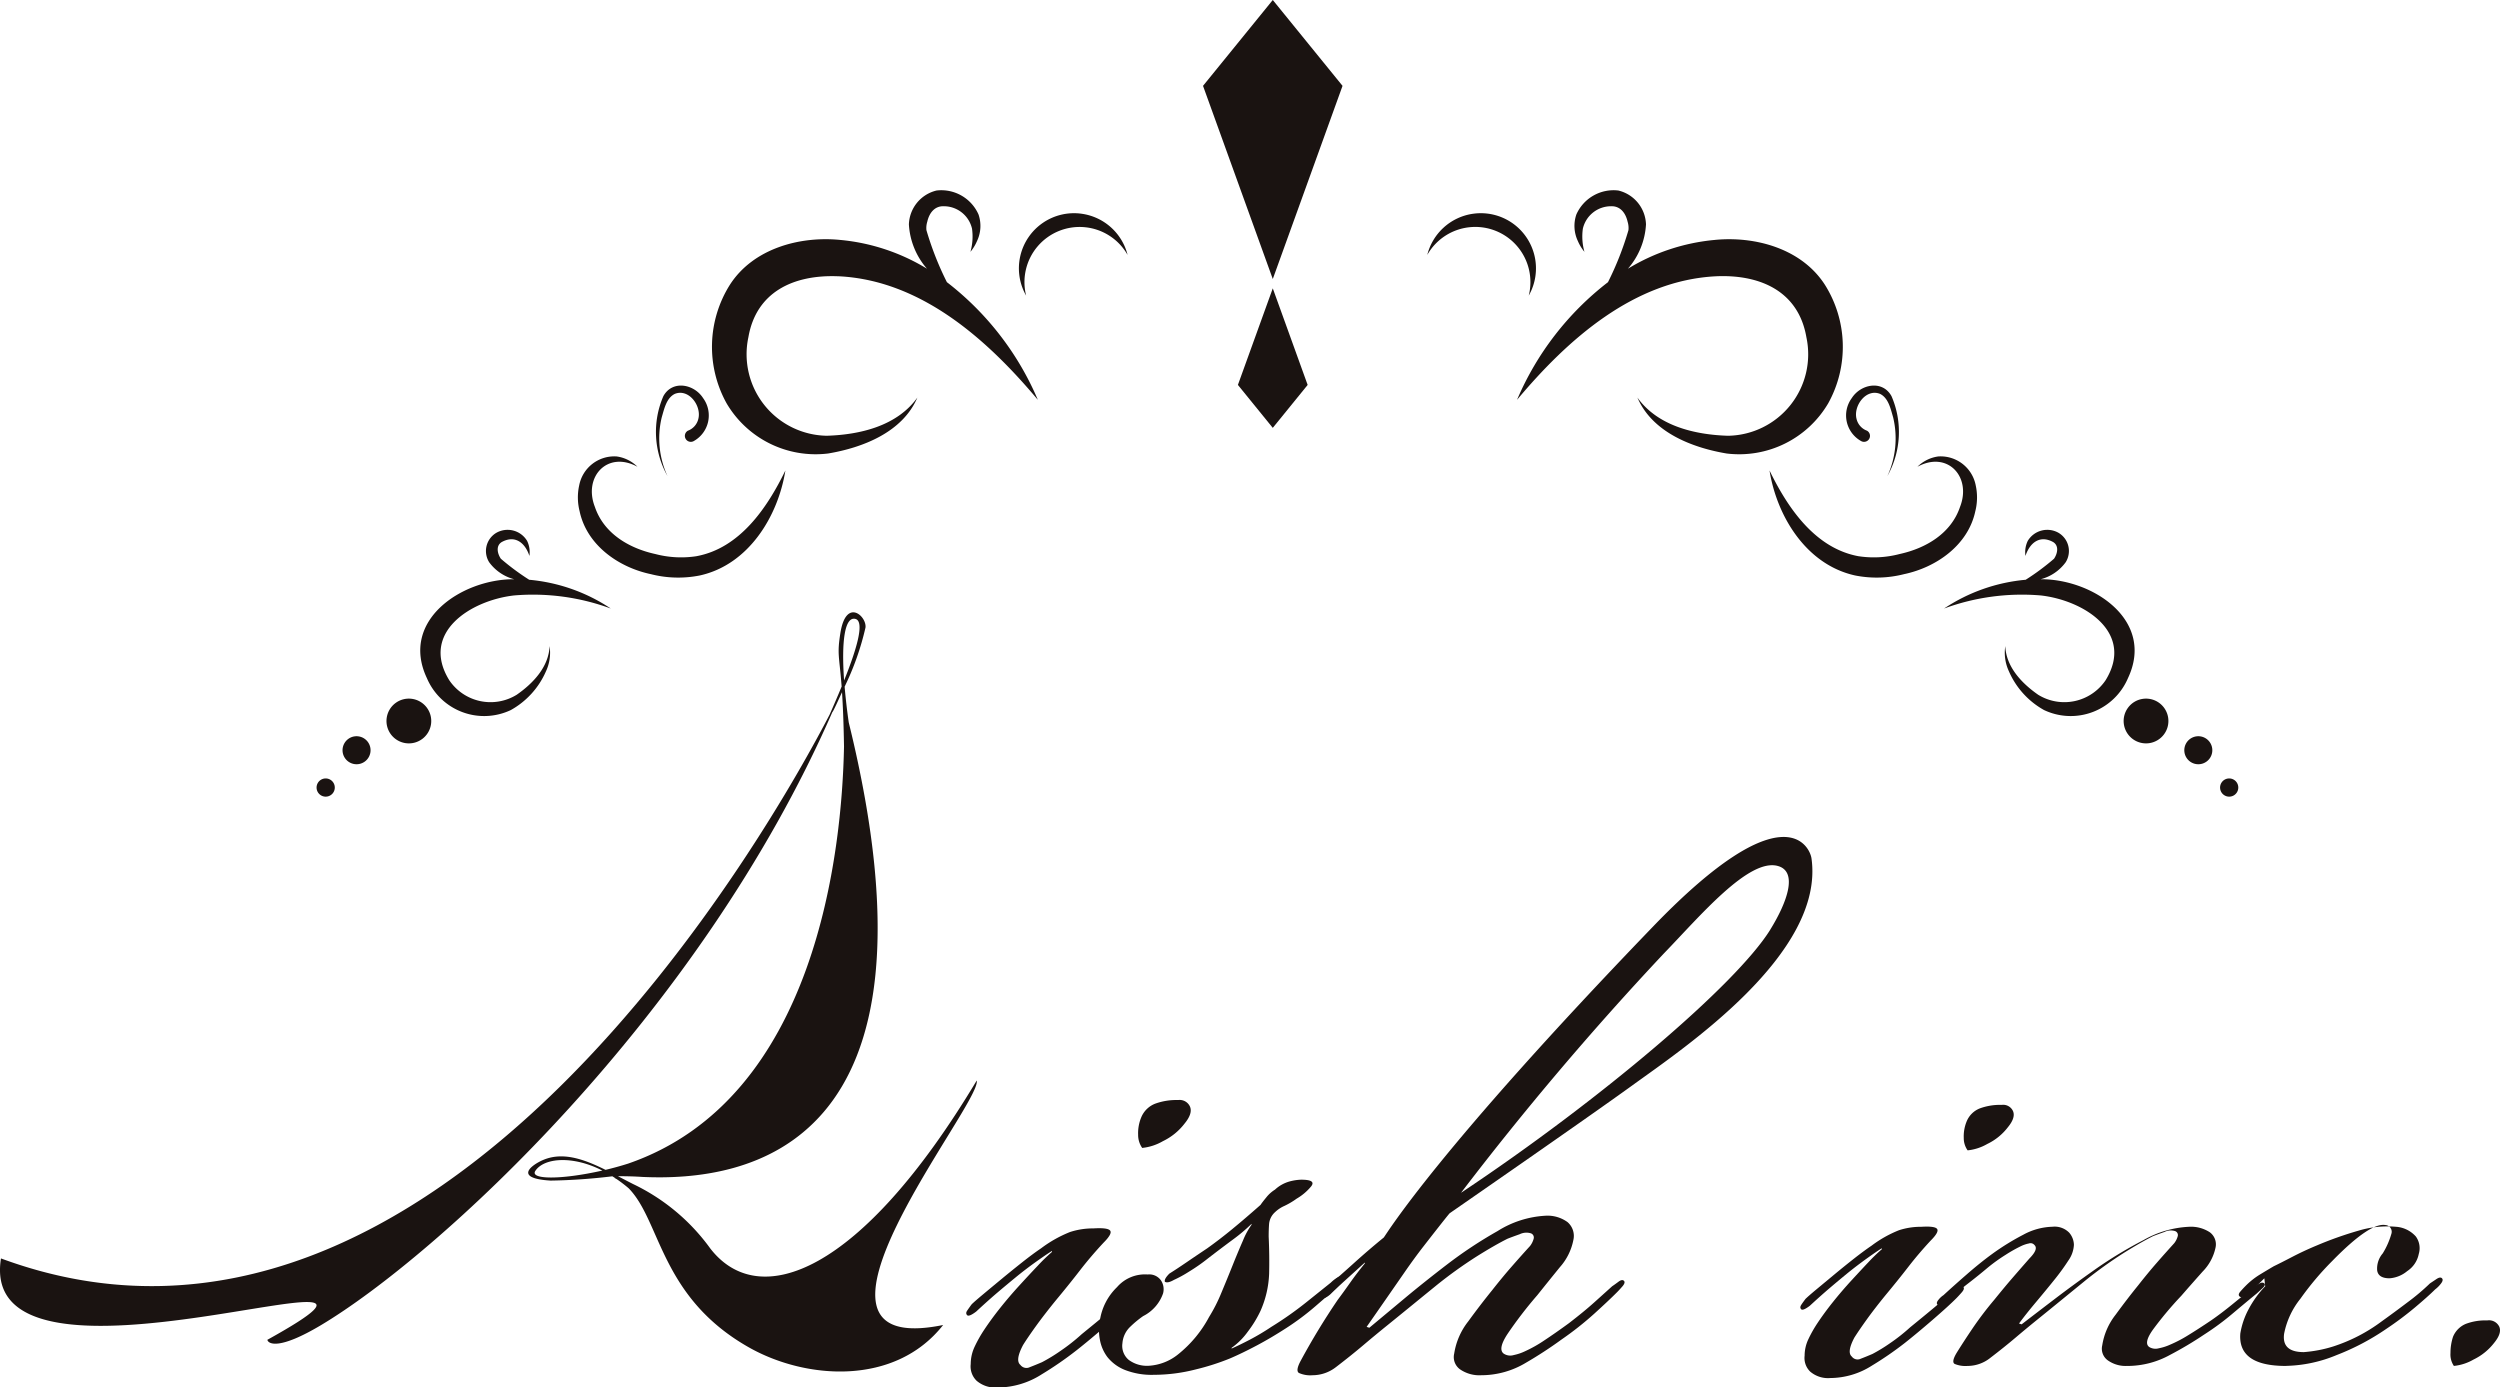 <svg xmlns="http://www.w3.org/2000/svg" width="229" height="127.09"><defs><clipPath id="a"><path data-name="長方形 435" fill="none" d="M0 0h176.028v72.974H0z"/></clipPath></defs><g data-name="グループ 1309"><g data-name="グループ 84"><path data-name="パス 66" d="M89.468 98.976c-10.63 17.741-19.949 21.158-24.412 15.376A18.6 18.6 0 0058 108.463c-.467-.236-.931-.481-1.394-.723.686 0 1.426.013 2.23.067 9.439.433 28.555-2.41 18.91-41.628a58.31 58.31 0 01-.379-3.28 25.084 25.084 0 001.913-5.421c.117-1.031-1.777-2.755-2.3.5-.317 1.982-.1 2.088.114 4.911a115.21 115.21 0 01-1.1 2.569C70.95 75.181 40.335 130.143.089 115.272c-2.362 14.718 43.05-2.891 24.4 7.455.1.407 1.117.915 4.878-1.323 10.54-6.274 34.62-28.149 46.88-56.184.069-.021.575-1.162.882-1.813.077 1.169.146 2.751.183 4.976-.186 9.418-2.467 32.248-19.787 38.207-.717.226-1.4.413-2.058.568-2.069-1.026-4.077-1.735-5.964-.79-.926.464-2.355 1.574.935 1.775a53.318 53.318 0 005.653-.394c.083.052.165.1.247.153l-.068-.012c.076.037.146.079.219.119a12.377 12.377 0 011.093.835c2.963 3.011 2.894 9.974 11.018 14.577 5.227 2.962 13.387 3.549 17.791-2.051-15.822 3.232 3.602-20.357 3.077-22.394zM78.345 56.69c.933.222.032 3.007-1.025 5.642-.253-3.552.049-5.872 1.025-5.642zm-29.309 50.565c.793-1.21 3.437-1.421 6.141-.031-3.856.866-6.657.82-6.141.031z" fill="#1a1311"/><g data-name="グループ 81" fill="#1a1311"><path data-name="パス 68" d="M96.36 114.589q-.415.248-1.406.952t-1.9 1.449q-.91.746-1.736 1.449t-1.9 1.7q-.661.5-.827.331t0-.414c.111-.166.248-.359.413-.58q.249-.248.992-.869t1.695-1.408q.95-.787 1.943-1.573t1.733-1.283a11.4 11.4 0 012.646-1.49 6.77 6.77 0 012.15-.331q1.321-.082 1.53.207t-.62 1.114q-1.158 1.242-2.15 2.525t-2.233 2.775q-1.075 1.325-1.819 2.359t-1.157 1.7q-.745 1.408-.248 1.821a.689.689 0 00.868.207q.536-.206 1.116-.455a15.582 15.582 0 001.695-1.035 17.443 17.443 0 001.943-1.532q1.322-1.075 2.316-1.9t1.653-1.49a4.425 4.425 0 00.662-.414q.329-.248.5-.083c.109.111.054.29-.166.538s-.386.428-.5.538q-.745.745-2.274 2.07t-2.687 2.235a32.386 32.386 0 01-3.183 2.194 7.544 7.544 0 01-4.01 1.2 2.651 2.651 0 01-1.943-.62 1.832 1.832 0 01-.538-1.531 3.743 3.743 0 01.372-1.615 12.085 12.085 0 01.868-1.531q.661-.994 1.488-2.029t1.736-2.028q.908-.994 1.695-1.821a16.526 16.526 0 011.282-1.242zm11.575-13.827a1.032 1.032 0 011.075.621q.248.621-.5 1.532a5.5 5.5 0 01-1.985 1.614 4.761 4.761 0 01-1.9.621 2.063 2.063 0 01-.372-1.2 3.774 3.774 0 01.29-1.615 2.269 2.269 0 011.282-1.242 5.686 5.686 0 012.026-.331z"/><path data-name="パス 69" d="M112.813 123.53q.744-.33 1.695-.828a21.012 21.012 0 001.943-1.159 32.068 32.068 0 003.183-2.236l2.273-1.821a3.257 3.257 0 01.579-.456c.22-.137.385-.152.5-.042s.054.29-.165.538-.386.429-.5.538q-.663.581-1.861 1.615a23.586 23.586 0 01-2.6 1.946q-1.406.912-2.728 1.614t-2.48 1.2a21.919 21.919 0 01-3.1.994 15.487 15.487 0 01-3.845.5 6.706 6.706 0 01-2.687-.455 3.9 3.9 0 01-1.572-1.159 3.724 3.724 0 01-.7-1.615 4.622 4.622 0 010-1.738 5.321 5.321 0 011.571-3.064 3.38 3.38 0 012.811-1.159 1.306 1.306 0 011.24.58 1.463 1.463 0 01.165 1.159 3.679 3.679 0 01-1.819 2.07 9.339 9.339 0 00-1.157.952 2.317 2.317 0 00-.744 1.532 1.672 1.672 0 00.579 1.531 2.8 2.8 0 001.819.538 4.716 4.716 0 002.687-1.035 11.006 11.006 0 002.853-3.436 14.78 14.78 0 001.116-2.194q.537-1.282 1.034-2.525t.951-2.276a7.017 7.017 0 01.786-1.449v-.083a16.041 16.041 0 01-1.778 1.491q-1.117.828-2.191 1.656a16.757 16.757 0 01-1.778 1.241 10.916 10.916 0 01-1.364.746c-.386.221-.661.277-.827.166q-.083-.248.413-.745.661-.413 1.571-1.035t1.9-1.283q1.157-.827 2.315-1.78t2.563-2.194q.165-.248.538-.7a3.086 3.086 0 01.786-.7 3.245 3.245 0 011.323-.745 4.652 4.652 0 011.075-.166q1.405 0 .91.62a4.925 4.925 0 01-1.323 1.118 6.962 6.962 0 01-1.116.662 3 3 0 00-.868.579 1.653 1.653 0 00-.537 1.035c-.029.36-.042.759-.042 1.2q.082 1.739.042 3.4a9.2 9.2 0 01-.786 3.394 10.383 10.383 0 01-1.157 1.9 6.331 6.331 0 01-1.489 1.49z"/></g><g data-name="グループ 82"><path data-name="パス 70" d="M149.56 99.393c-4.565 3.3-16.319 11.422-16.78 11.75-.331.383-1.838 2.317-2.388 3.025s-1.13 1.5-1.736 2.376l-1.819 2.622q-.91 1.312-1.654 2.375l.248.081q1.489-1.24 3.225-2.689t3.886-3.1a39.711 39.711 0 014.63-3.064 9.16 9.16 0 014.383-1.408 3.117 3.117 0 012.025.58 1.669 1.669 0 01.538 1.656 5.26 5.26 0 01-1.24 2.484q-1.075 1.325-2.067 2.566a37.624 37.624 0 00-2.729 3.553q-.91 1.394-.33 1.8a1.089 1.089 0 00.909.123 4.543 4.543 0 001.075-.369 11.925 11.925 0 001.736-.983q.993-.656 2.233-1.56 1.4-1.076 2.315-1.9t1.654-1.49q.248-.165.579-.414t.5-.083c.11.111.055.289-.165.538s-.386.428-.5.538q-.744.745-2.067 1.946a29.136 29.136 0 01-2.976 2.348 37.723 37.723 0 01-3.267 2.131 7.933 7.933 0 01-4.093 1.146 3.122 3.122 0 01-1.943-.538 1.38 1.38 0 01-.537-1.449 6.322 6.322 0 011.281-2.939q1.117-1.531 2.191-2.856.909-1.158 1.778-2.153t1.695-1.9a1.857 1.857 0 00.331-.662.405.405 0 00-.248-.5 1.4 1.4 0 00-1.034.083q-.7.248-1.117.414-1.158.58-2.811 1.614a40.808 40.808 0 00-3.638 2.608q-1.324 1.077-2.439 1.987t-2.191 1.78q-1.075.87-2.15 1.78t-2.48 1.987a3.508 3.508 0 01-2.15.745 2.537 2.537 0 01-1.24-.208q-.33-.207.165-1.124a64.132 64.132 0 013.39-5.578q.5-.666 1.116-1.541t1.364-1.79v-.082l-1.777 1.613q-.866.786-1.365 1.283-.66.581-.909.248-.165-.164.579-.91 1.157-.993 2.481-2.188t2.728-2.341c.374-.5 4.857-7.926 24.675-28.493 12.079-12.535 14.357-7.22 14.5-6.249 1.248 8.74-11.68 17.385-16.37 20.781zm12.6-14.246c1.6-2.592 2.509-5.3.711-5.818-2.681-.773-7.2 4.648-10.468 8.016a281.781 281.781 0 00-18.572 21.914c12.76-8.496 25.212-19.07 28.332-24.112z" fill="#1a1311"/></g><g data-name="グループ 83" fill="#1a1311"><path data-name="パス 72" d="M172.375 114.342q-.4.237-1.336.907t-1.807 1.375q-.867.711-1.65 1.378t-1.807 1.611c-.419.315-.681.423-.786.315s-.1-.234 0-.393.235-.339.392-.552q.236-.234.943-.826l1.611-1.337c.603-.5 1.217-1 1.846-1.494s1.178-.9 1.65-1.219a10.8 10.8 0 012.514-1.418 6.485 6.485 0 012.043-.315c.837-.051 1.322.013 1.452.2s-.066.54-.589 1.063q-1.1 1.182-2.043 2.4t-2.12 2.634q-1.024 1.259-1.729 2.244t-1.1 1.612q-.707 1.34-.235 1.73a.654.654 0 00.825.2c.34-.129.693-.274 1.06-.431a14.851 14.851 0 001.611-.984 16.561 16.561 0 001.846-1.456q1.256-1.021 2.2-1.808t1.571-1.415a4.078 4.078 0 00.629-.395c.208-.157.365-.183.472-.078s.051.274-.158.511-.367.407-.471.511q-.707.711-2.16 1.967t-2.554 2.126a30.964 30.964 0 01-3.024 2.083 7.155 7.155 0 01-3.811 1.14 2.518 2.518 0 01-1.846-.589 1.736 1.736 0 01-.511-1.456 3.542 3.542 0 01.354-1.534 11.457 11.457 0 01.825-1.455q.627-.944 1.413-1.926t1.65-1.929q.865-.941 1.611-1.73a15.558 15.558 0 011.219-1.178zm11-13.136a.984.984 0 011.024.589c.156.393 0 .877-.473 1.455a5.2 5.2 0 01-1.886 1.534 4.518 4.518 0 01-1.806.589 1.943 1.943 0 01-.354-1.14 3.6 3.6 0 01.275-1.534 2.152 2.152 0 011.219-1.178 5.38 5.38 0 011.924-.315z"/><path data-name="パス 73" d="M194.844 125.12a2.824 2.824 0 01-1.768-.511 1.314 1.314 0 01-.51-1.378 6.019 6.019 0 011.217-2.793q1.061-1.452 2.083-2.712.863-1.1 1.69-2.048c.548-.63 1.086-1.229 1.609-1.808a1.819 1.819 0 00.314-.629.383.383 0 00-.236-.471 1.32 1.32 0 00-.981.078c-.446.156-.8.288-1.062.393q-1.1.552-2.671 1.533a39.22 39.22 0 00-3.458 2.478l-2.316 1.889q-1.06.867-2.082 1.692t-2.043 1.69q-1.024.868-2.357 1.889a3.341 3.341 0 01-2.042.708 2.573 2.573 0 01-1.181-.183q-.314-.178.158-.982.628-1.017 1.494-2.3a31.48 31.48 0 011.964-2.583c.629-.777 1.151-1.407 1.572-1.894s.968-1.116 1.65-1.894c.575-.581.731-.993.47-1.238a.461.461 0 00-.51-.145 2.981 2.981 0 00-.667.218 12.947 12.947 0 00-1.494.84 15.31 15.31 0 00-1.572 1.127c-.575.484-1.177.972-1.806 1.456s-1.232 1-1.809 1.53c-.209.146-.4.277-.59.4s-.327.132-.432.035-.079-.242.078-.436a1.943 1.943 0 01.472-.438q.866-.8 2.121-1.894t2.357-1.894a22.675 22.675 0 012.829-1.746 5.872 5.872 0 012.671-.729 1.867 1.867 0 011.531.541 1.772 1.772 0 01.433 1.117 2.71 2.71 0 01-.51 1.439q-.512.795-1.139 1.585-.866 1.082-1.806 2.2t-1.572 1.98l.236.078q1.411-1.086 3.064-2.346t3.692-2.7a38.535 38.535 0 014.4-2.666 9.286 9.286 0 014.165-1.224 3.141 3.141 0 011.924.506 1.376 1.376 0 01.51 1.439 4.425 4.425 0 01-1.177 2.161q-1.024 1.15-1.964 2.23a32.556 32.556 0 00-2.594 3.1q-.866 1.223-.314 1.585a1.106 1.106 0 00.865.107 4.545 4.545 0 001.021-.325 12.025 12.025 0 001.65-.861q.943-.577 2.12-1.37.943-.65 2.042-1.55l1.808-1.474a6.319 6.319 0 01.589-.361c.183-.094.328-.094.433 0s.04.253-.2.468l-.511.468q-.709.577-2.123 1.765a24.539 24.539 0 01-2.671 1.98 33.192 33.192 0 01-3.141 1.87 8.079 8.079 0 01-3.851 1.009z"/><path data-name="パス 74" d="M209.378 125.12q-4.4 0-4.165-2.973a7.083 7.083 0 01.747-2.2 9.234 9.234 0 011.532-2.123l-.078-.732-.588.589a7.622 7.622 0 01-.67.589c-.207.159-.4.3-.589.433s-.327.146-.432.041-.078-.251.078-.433.315-.355.473-.512a6.955 6.955 0 011.295-1.035c.446-.272.876-.53 1.3-.778.417-.2.981-.487 1.688-.855s1.454-.716 2.241-1.044a33.388 33.388 0 013.848-1.364 9.158 9.158 0 013.381-.353 2.692 2.692 0 011.846.885 1.821 1.821 0 01.274 1.606 2.439 2.439 0 01-1.061 1.574 2.854 2.854 0 01-1.609.657q-1.024 0-1.139-.708a2.127 2.127 0 01.51-1.574 7.174 7.174 0 00.784-1.77.616.616 0 00-.548-.826q-1.415-.237-4.871 3.3a27.049 27.049 0 00-2.908 3.45 7.356 7.356 0 00-1.491 3.2q-.238 1.691 1.806 1.69a11.936 11.936 0 002.671-.512 15.247 15.247 0 004.48-2.319q1.1-.787 2.4-1.77a19.9 19.9 0 002-1.693l.589-.393c.236-.159.406-.183.51-.078s.08.261-.078.471a2.789 2.789 0 01-.548.552q-.633.63-1.848 1.652a29.972 29.972 0 01-2.631 1.967 22.085 22.085 0 01-4.557 2.4 12.689 12.689 0 01-4.558.982z"/><path data-name="パス 75" d="M227.841 120.949a1.043 1.043 0 011.1.592c.159.393 0 .877-.47 1.456a5.278 5.278 0 01-1.887 1.533 4.516 4.516 0 01-1.808.589 1.867 1.867 0 01-.312-1.181 4.744 4.744 0 01.234-1.493 2.178 2.178 0 011.18-1.182 5.1 5.1 0 011.886-.315z"/></g></g><path data-name="パス 5094" d="M116.587 0l-6.39 7.864 6.39 17.693 6.389-17.693z" fill="#1a1311"/><path data-name="パス 5095" d="M113.392 35.259l3.195 3.933 3.194-3.933-3.194-8.847z" fill="#1a1311"/><g data-name="グループ 719"><g data-name="グループ 718" clip-path="url(#a)" fill="#1a1311" transform="translate(28.999)"><path data-name="パス 5096" d="M47.776 25.304c7.544.347 13.619 5.744 18.291 11.319a26.878 26.878 0 00-8.33-10.776 28.147 28.147 0 01-1.875-4.764 1.9 1.9 0 01.076-.767c.172-.776.651-1.447 1.5-1.424a2.65 2.65 0 012.6 2.054 5.151 5.151 0 01-.145 2.121 3.978 3.978 0 00.6-.982 3.229 3.229 0 00.139-2.442 3.727 3.727 0 00-3.842-2.192 3.3 3.3 0 00-2.534 3.108 6.755 6.755 0 001.657 4.056 18.511 18.511 0 00-7.937-2.636c-3.686-.373-7.962.767-10.108 4.092a10.669 10.669 0 00-.317 10.863 9.457 9.457 0 009.3 4.607c3.2-.538 6.826-1.954 8.183-5.126-1.867 2.615-5.272 3.406-8.3 3.5a7.466 7.466 0 01-7.18-9.027c.71-4.124 4.106-5.747 8.221-5.581"/><path data-name="パス 5097" d="M19.479 53.109a22.092 22.092 0 01-2.6-1.929c-.312-.458-.478-1.175.071-1.522 1.206-.673 2.142.03 2.545 1.264a2.367 2.367 0 00-.213-1.381 2.084 2.084 0 00-2.818-.734 1.936 1.936 0 00-.657 2.69 4.129 4.129 0 002.29 1.561h-.108c-4.727.029-10.374 3.789-7.884 9.06a5.7 5.7 0 007.687 2.923 7.465 7.465 0 003.22-3.552 4.035 4.035 0 00.331-2.307c-.074 1.917-1.531 3.429-3.014 4.459a4.563 4.563 0 01-6.176-1.333c-2.679-4.349 1.947-7.315 5.945-7.766a20.624 20.624 0 018.852 1.2 16.038 16.038 0 00-7.471-2.635"/><path data-name="パス 5098" d="M31.615 38.232c.227-.77.428-1.77 1.194-2.15 1.285-.522 2.47 1.1 2.158 2.293a1.524 1.524 0 01-.953 1.076.546.546 0 00.5.97 2.686 2.686 0 00.887-3.96c-.822-1.284-2.814-1.675-3.636-.172a8.25 8.25 0 00.382 7.325 8.247 8.247 0 01-.532-5.382"/><path data-name="パス 5099" d="M34.765 50.953a9.264 9.264 0 01-3.721-.2c-2.429-.528-4.734-1.89-5.551-4.32-1.082-2.754 1.15-5.181 3.9-3.677a3.337 3.337 0 00-1.911-.946 3.276 3.276 0 00-3.429 2.659 5.154 5.154 0 00.039 2.355c.659 3.118 3.584 5.153 6.531 5.769a10.116 10.116 0 004.492.117c4.448-.987 7.152-5.392 7.828-9.614-1.678 3.452-4.192 7.137-8.178 7.857"/><path data-name="パス 5100" d="M70.108 19.582a5.05 5.05 0 00-5.112 7.5 5.052 5.052 0 019.292-3.732 5.055 5.055 0 00-4.18-3.767"/><path data-name="パス 5101" d="M8.745 64.015a2.05 2.05 0 101.737 2.322 2.05 2.05 0 00-1.737-2.322"/><path data-name="パス 5102" d="M3.844 67.452a1.283 1.283 0 101.087 1.453 1.283 1.283 0 00-1.087-1.453"/><path data-name="パス 5103" d="M.953 71.314a.834.834 0 10.706.944.834.834 0 00-.706-.944"/><path data-name="パス 5104" d="M128.253 25.304c-7.544.347-13.619 5.744-18.291 11.319a26.877 26.877 0 018.33-10.776 28.148 28.148 0 001.875-4.764 1.9 1.9 0 00-.076-.767c-.172-.776-.651-1.447-1.5-1.424a2.649 2.649 0 00-2.6 2.054 5.151 5.151 0 00.145 2.121 3.978 3.978 0 01-.6-.982 3.229 3.229 0 01-.139-2.442 3.727 3.727 0 013.842-2.192 3.3 3.3 0 012.535 3.108 6.755 6.755 0 01-1.657 4.056 18.511 18.511 0 017.928-2.635c3.686-.373 7.962.767 10.108 4.092a10.669 10.669 0 01.317 10.863 9.457 9.457 0 01-9.3 4.607c-3.2-.538-6.826-1.954-8.183-5.126 1.867 2.615 5.272 3.406 8.3 3.5a7.465 7.465 0 007.178-9.031c-.71-4.124-4.106-5.747-8.221-5.581"/><path data-name="パス 5105" d="M156.55 53.109a22.089 22.089 0 002.6-1.929c.312-.458.478-1.175-.071-1.522-1.206-.673-2.142.03-2.545 1.264a2.367 2.367 0 01.212-1.381 2.084 2.084 0 012.818-.734 1.936 1.936 0 01.657 2.69 4.129 4.129 0 01-2.29 1.561h.108c4.727.029 10.374 3.789 7.884 9.06a5.7 5.7 0 01-7.687 2.923 7.465 7.465 0 01-3.22-3.552 4.036 4.036 0 01-.331-2.307c.074 1.917 1.531 3.429 3.014 4.459a4.563 4.563 0 006.176-1.333c2.679-4.349-1.947-7.315-5.945-7.766a20.624 20.624 0 00-8.852 1.2 16.038 16.038 0 017.471-2.635"/><path data-name="パス 5106" d="M144.413 38.232c-.227-.77-.428-1.77-1.194-2.15-1.285-.522-2.47 1.1-2.158 2.293a1.524 1.524 0 00.953 1.076.546.546 0 01-.5.97 2.686 2.686 0 01-.887-3.96c.822-1.284 2.814-1.675 3.636-.172a8.25 8.25 0 01-.382 7.325 8.247 8.247 0 00.532-5.382"/><path data-name="パス 5107" d="M141.267 50.953a9.264 9.264 0 003.721-.2c2.429-.528 4.734-1.89 5.551-4.32 1.082-2.754-1.15-5.181-3.9-3.677a3.337 3.337 0 011.911-.946 3.276 3.276 0 013.429 2.659 5.154 5.154 0 01-.039 2.355c-.659 3.118-3.585 5.153-6.531 5.769a10.115 10.115 0 01-4.492.117c-4.448-.987-7.152-5.392-7.828-9.614 1.676 3.453 4.189 7.138 8.178 7.859"/><path data-name="パス 5108" d="M105.92 19.582a5.05 5.05 0 015.112 7.5 5.052 5.052 0 00-9.292-3.734 5.055 5.055 0 014.18-3.767"/><path data-name="パス 5109" d="M167.285 64.015a2.05 2.05 0 11-1.737 2.322 2.05 2.05 0 011.737-2.322"/><path data-name="パス 5110" d="M172.184 67.452a1.283 1.283 0 11-1.087 1.453 1.283 1.283 0 011.087-1.453"/><path data-name="パス 5111" d="M175.075 71.314a.834.834 0 11-.706.944.834.834 0 01.706-.944"/></g></g></g></svg>